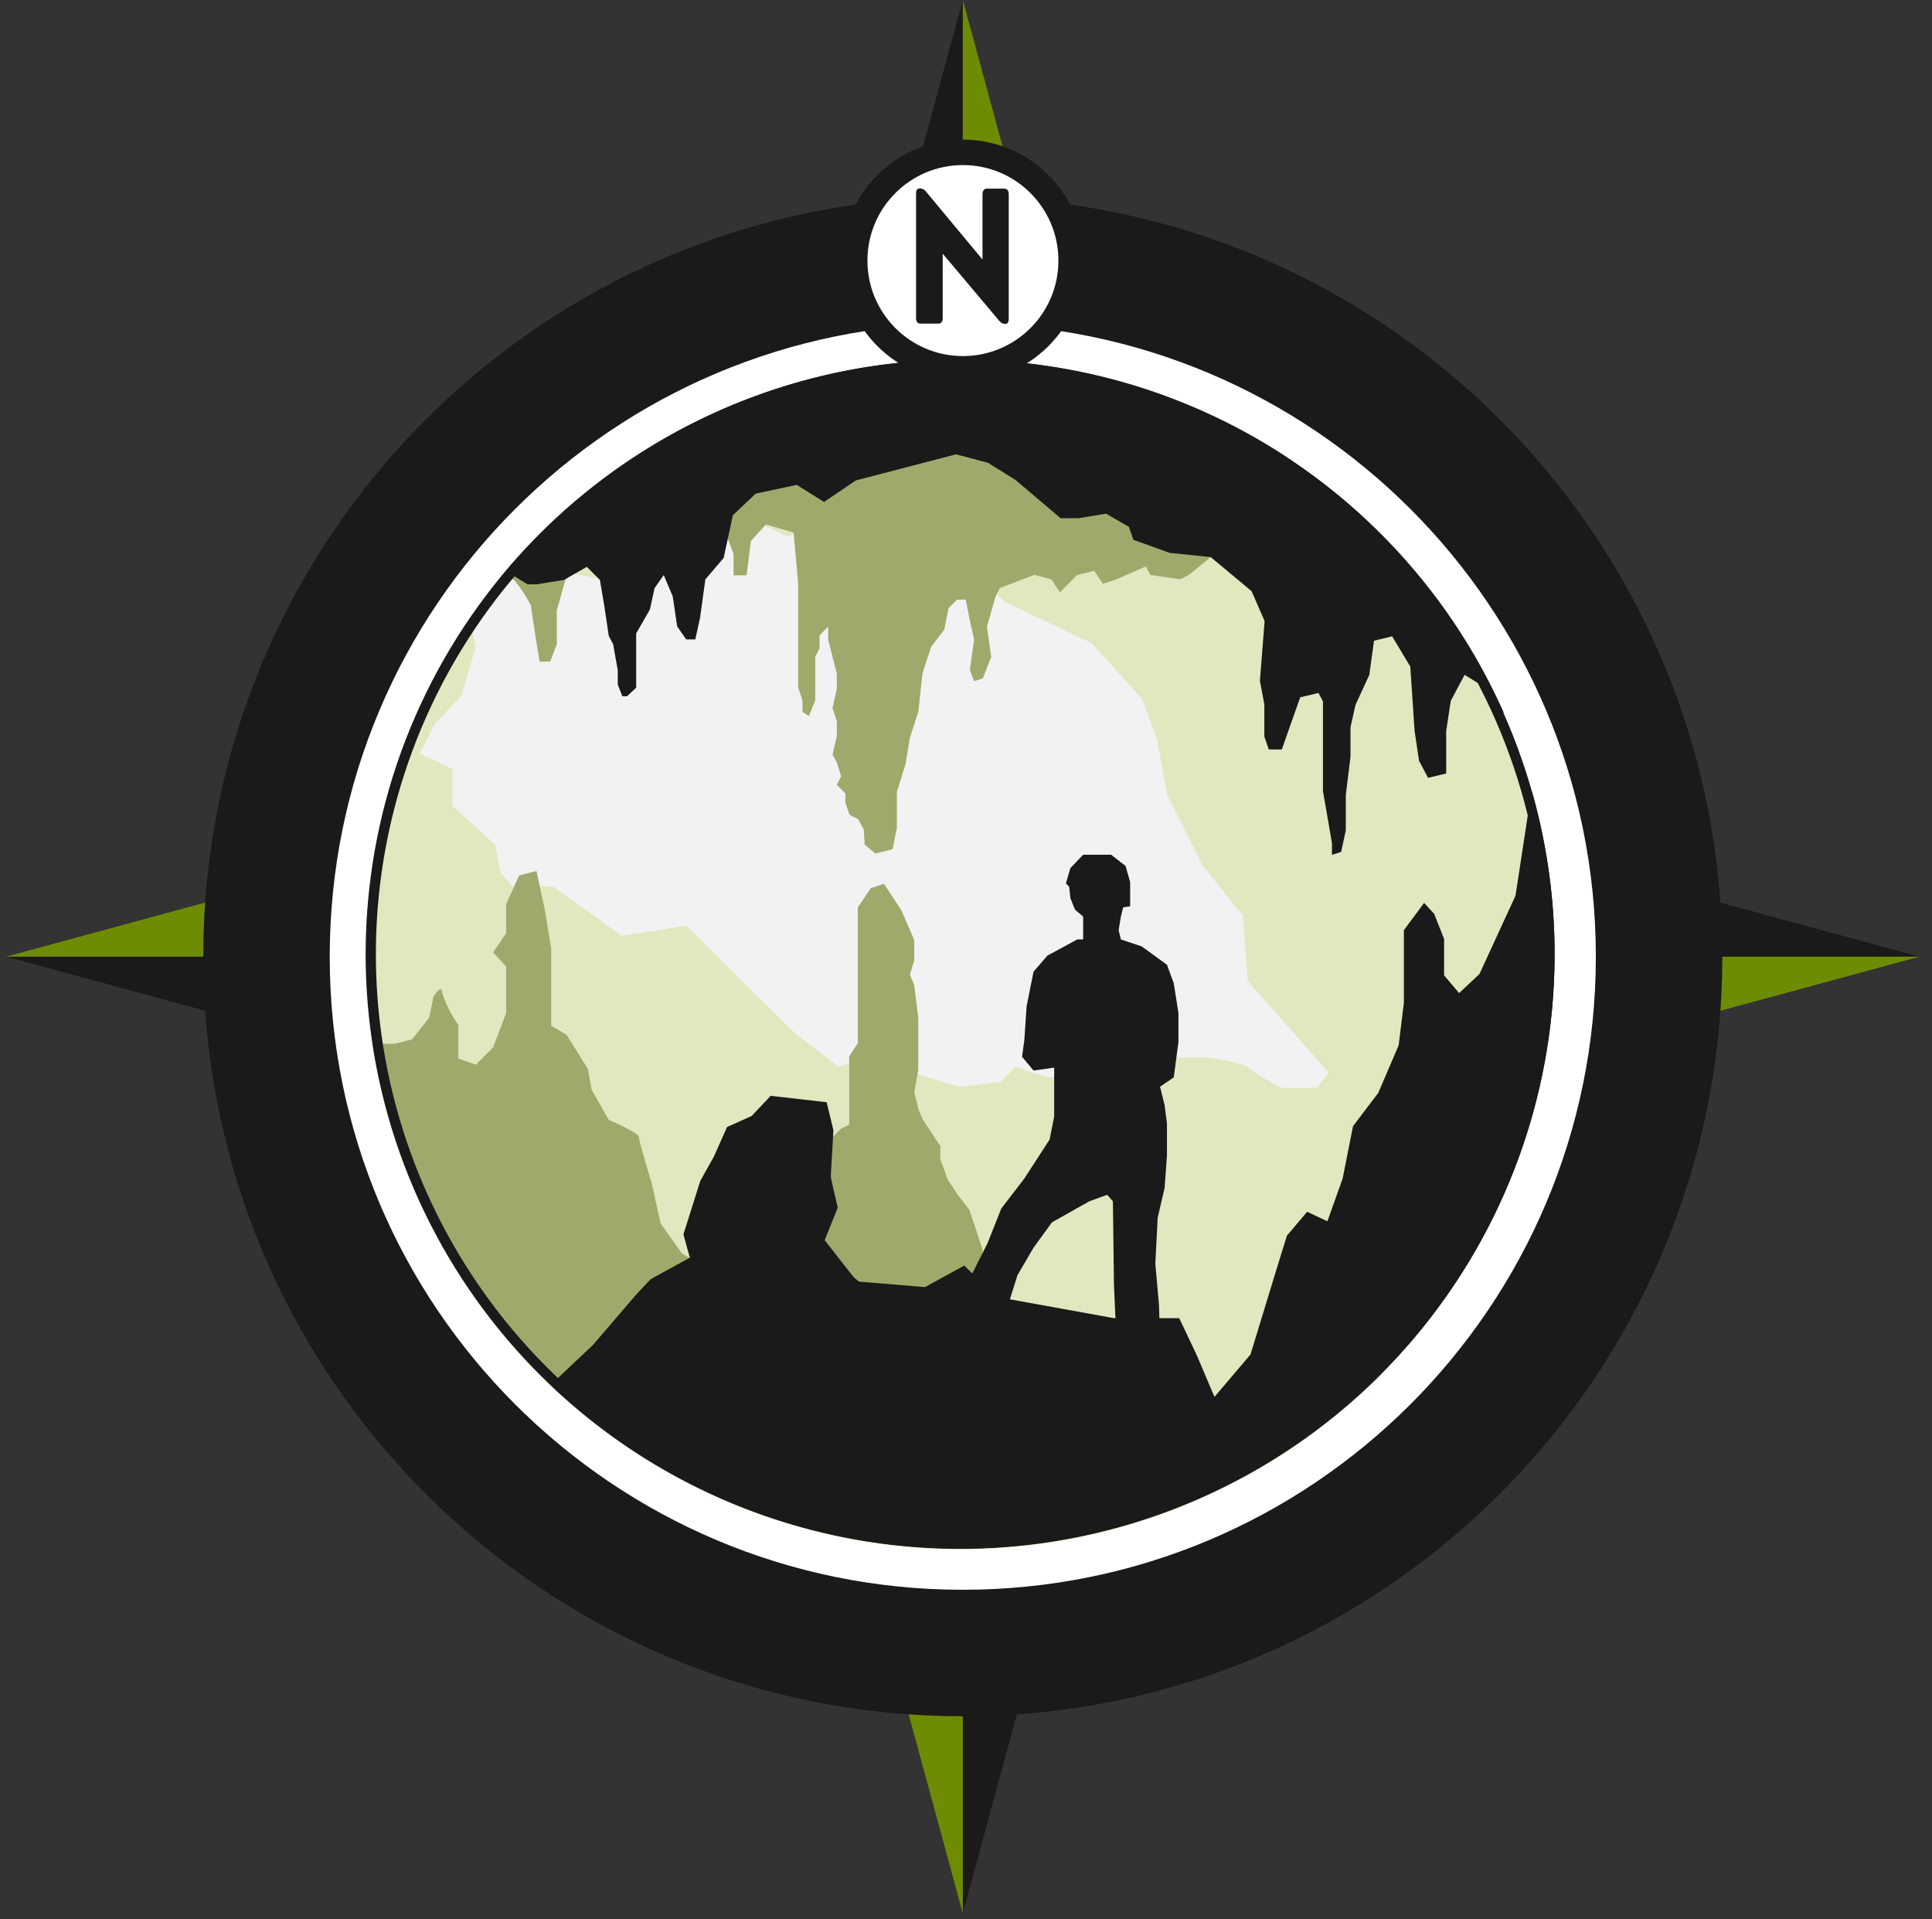 <svg width="148" height="147" viewBox="0 0 148 147" fill="none" xmlns="http://www.w3.org/2000/svg">
<rect x="0" y="0" width="148" height="147" fill="#333333" stroke="none"/>
<path d="M73.754 126.73C103.273 126.73 127.204 102.8 127.204 73.28C127.204 43.76 103.273 19.83 73.754 19.83C44.234 19.83 20.304 43.76 20.304 73.28C20.304 102.8 44.234 126.73 73.754 126.73Z" fill="white"/>
<path d="M73.554 118.62C98.699 118.62 119.084 98.236 119.084 73.09C119.084 47.944 98.699 27.56 73.554 27.56C48.408 27.56 28.024 47.944 28.024 73.09C28.024 98.236 48.408 118.62 73.554 118.62Z" fill="#E0E8BF"/>
<path d="M95.204 70.13L92.104 66.27L89.394 60.85L88.624 56.59L87.464 53.5L83.594 49.24L77.034 46.15L73.164 42.66L72.224 41.5L70.434 40.34H68.224L66.954 39L66.184 38L64.244 39L60.384 41.13L55.974 39C56.124 39.19 50.704 41.51 50.704 41.51L48.034 43.82L46.874 44.6L41.874 43.44L39.784 42.63C38.432 44.109 37.179 45.676 36.034 47.32L36.424 49.63L35.334 53.31L33.334 55.43L32.134 57.75L34.654 58.89V61.72L37.934 64.72L38.354 66.85L39.294 67.92H42.394L47.614 71.68L52.614 70.91L56.094 74.39L58.034 76.32L60.764 79C61.154 79.39 64.244 81.71 64.244 81.71L68.504 80.55L69.664 82.1L73.534 83.26L76.634 82.87L77.794 81.71L80.114 82.49L87.114 82.87L88.624 81H92.494C92.494 81 95.204 81.38 95.584 81.77C96.401 82.343 97.257 82.861 98.144 83.32H100.904L101.784 82.16L95.584 75.16L95.204 70.13Z" fill="#F2F2F2"/>
<path d="M41.364 40.89C40.364 41.89 39.364 43.02 38.364 44.14L39.364 44.4C39.879 45.014 40.322 45.685 40.684 46.4C40.684 46.73 41.334 50.68 41.334 50.68H42.144L42.654 49.36V46.76L43.314 44.4L44.624 43.09L45.944 43.74H48.944L49.594 42.1L50.594 43.42L51.904 42.76L52.904 41.44L54.224 41.77L55.444 40.43L56.194 42.43V44.07H57.194L57.524 41.44L58.674 40.17L60.794 40.79L61.144 44.73V52.65L61.474 53.65V54.52L61.964 54.85L62.454 53.65V50.29L62.784 49.66V48.66L63.444 48V49L64.104 51.61V52.77L63.774 54.24L64.104 55.24V56.38L63.774 57.82L64.104 58.39L64.434 59.46L64.104 60.12L64.764 60.78V61.51L65.084 62.42L65.744 62.75L66.174 63.56L66.234 64.7L67.064 65.38L68.374 65.05L68.704 63.41V60.66L69.364 58.54L69.694 56.54L70.344 54.54L70.674 51.54L71.334 49.54L72.334 48.23L72.664 46.58L73.314 45.93H73.974L74.304 47.57L74.624 49L74.294 51.31L74.624 52.18L75.284 51.96L75.934 50.32L75.604 48L76.264 45.7L76.594 45.04L79.224 44.04L80.544 44.37L81.194 45.37L82.514 44.05L83.824 43.72L84.484 44.72L85.484 44.39L87.784 43.39L88.114 44.04L90.414 44.37L91.074 44.04L93.074 42.4L94.384 40.76L96.034 39.47L98.574 35C89.815 29.251 79.343 26.698 68.921 27.771C58.5 28.844 48.767 33.477 41.364 40.89Z" fill="#9EAA6B"/>
<path d="M105.754 105.29C107.186 103.852 108.522 102.322 109.754 100.71L109.234 100.14L106.504 101.93L104.854 102.93L103.854 103.26L101.544 104.57L99.904 104.24L98.264 107.24L95.824 109.87H91.384L88.034 109.16L87.094 108.16L77.564 107.16L76.244 105.85V102.85L75.914 98.57L75.264 97.23V95.69L74.264 92.69L73.264 91.37L72.614 90.37L72.034 88.79V87.79L70.714 85.79L70.384 85.05L70.034 83.66L70.344 81.96V77.96L70.034 75.46L69.704 74.65L70.034 73.57V72L69.034 69.7L67.714 67.7L66.714 68.03L65.714 69.5V79.91L65.054 80.91V86.14L64.404 86.47L63.114 87.8L62.114 88.8L61.804 92.51L62.434 95.38L61.804 97.19V100.19L58.654 100.61L57.174 100.01L55.534 98.01L52.244 96.01L50.604 93.71L49.944 90.71C49.944 90.71 48.944 87.43 48.944 87.1C48.944 86.77 46.634 85.78 46.634 85.78L45.324 83.48L45.034 81.88L43.394 79.25L42.224 78.58V72.66L41.744 69.72L41.094 66.72L39.774 67.05L38.774 69.26V71.48L37.774 72.96L38.774 74.03V77.6L37.774 80.23L36.454 81.55L35.114 81.09V78.51C34.565 77.744 34.14 76.897 33.854 76C33.854 75.34 33.204 76.33 33.204 76.33L32.874 77.97L31.554 79.62L30.244 79.95H28.534C29.797 88.278 33.345 96.093 38.783 102.525C44.222 108.957 51.337 113.755 59.339 116.385C67.341 119.015 75.916 119.374 84.11 117.422C92.304 115.471 99.796 111.285 105.754 105.33V105.29Z" fill="#9EAA6B"/>
<path d="M117.354 60.62L117.284 60.83L116.094 68.61L113.334 74.61L111.774 76.07L110.624 74.71V71.92L109.864 70L109.094 69.16L107.544 71.25V76.8L107.144 80.07L105.584 83.71L103.644 86.27L102.854 90.27L101.684 93.55L100.134 92.82L98.584 94.65L97.794 97.2L95.794 103.75L93.034 107L91.674 103.8L90.334 100.97H85.334L76.334 99.34L73.864 96.94L70.864 98.59L65.794 98.17L65.394 97.83L63.174 95L64.174 92.51L63.654 90.24V89.87L63.844 86.58L63.324 84.43L59.034 83.94L57.584 85.48L55.694 86.33L54.694 88.58L53.644 90.46L52.354 94.55L52.844 96.34L49.844 97.98L48.754 99.14L45.444 103L42.174 106.09C49.411 112.97 58.709 117.28 68.636 118.357C78.563 119.435 88.569 117.219 97.114 112.053C105.658 106.886 112.268 99.054 115.925 89.762C119.582 80.471 120.084 70.235 117.354 60.63V60.62Z" fill="#1A1A1A"/>
<path d="M73.534 100.15L74.414 97.68L75.654 95.22L76.704 92.57L78.464 90.28L80.404 87.29L80.754 85.53V83.08V82.38V81.78L79.174 82L78.294 80.95L78.464 79.71L78.644 77.07L79.174 74.43L80.234 73.2L82.524 71.96H82.974V70.21L82.344 69.67L81.994 68.79L81.904 67.92L81.654 67.67L81.994 66.5L82.974 65.47H85.114L86.224 66.33L86.574 67.56V68.49V69.42L86.044 69.5L85.864 70.2L85.694 71.26L85.864 71.96L87.454 72.49L89.394 73.9L89.914 75.31L90.274 77.6V79.82L89.914 82.53L88.864 83.24L89.214 84.65L89.394 86.06V88.52L89.214 90.99L88.684 93.28L88.504 96.8L88.784 99.97L88.864 102.61L85.514 102.44L85.334 98.39L85.254 92.02L84.814 91.52L83.444 92.02L80.584 93.63L79.174 95.57L77.944 97.68L76.884 101.03L76.174 102.26L73.534 100.15Z" fill="#1A1A1A"/>
<path d="M39.094 43.33L39.364 44.11L40.414 44.76H41.104L43.204 44.42L44.954 43.42L45.954 44.42L46.294 46.42L46.634 48.71L46.974 49.36L47.324 51.36V52.44L47.674 53.33H48.034L48.734 52.68V48.52L49.784 46.69L50.144 45.05L50.844 44.05L51.534 45.68L51.874 47.98L52.564 48.98H53.264L53.624 47.34L54.034 44.38L55.434 42.74L56.144 39.46L57.894 37.81L61.034 37.14L63.124 38.45L65.564 36.8L73.244 34.8L75.684 35.45L77.774 36.75L81.244 39.69H82.644L84.734 39.35L86.474 40.35L86.824 41.35L89.604 42.35L92.744 42.67L95.874 45.28L96.874 47.57L96.514 52.16L96.854 53.95V56.41L97.194 57.41H98.194L98.894 55.41L99.604 53.41L101.004 53.08L101.344 53.73V60.6L101.694 62.6L102.034 64.6V65.48L102.734 65.26L103.094 63.62V60.9L103.454 57.96V55.71L103.834 54L104.894 51.7L105.254 49.08L106.644 48.74L108.034 51.06L108.364 55.98L108.704 58.27L109.394 59.58L110.784 59.25V56L111.134 53.69L112.194 51.69L114.304 53V54.36L115.194 54.59C112.188 47.838 107.586 41.918 101.782 37.341C95.979 32.764 89.149 29.668 81.882 28.32C74.615 26.971 67.13 27.411 60.071 29.601C53.012 31.791 46.591 35.665 41.364 40.89C40.574 41.68 39.814 42.5 39.094 43.33Z" fill="#1A1A1A"/>
<path d="M73.554 28.33C83.909 28.33 93.944 31.921 101.949 38.49C109.954 45.059 115.433 54.201 117.454 64.358C119.474 74.514 117.91 85.057 113.029 94.19C108.147 103.322 100.25 110.48 90.683 114.443C81.116 118.406 70.471 118.929 60.561 115.923C50.651 112.917 42.091 106.568 36.337 97.957C30.584 89.347 27.994 79.008 29.009 68.703C30.024 58.397 34.581 48.762 41.904 41.44C46.049 37.269 50.981 33.962 56.414 31.712C61.847 29.461 67.673 28.312 73.554 28.33ZM73.554 27.55C63.018 27.549 52.807 31.202 44.663 37.885C36.518 44.569 30.942 53.869 28.886 64.203C26.83 74.536 28.42 85.263 33.386 94.555C38.352 103.847 46.387 111.13 56.12 115.162C65.854 119.195 76.685 119.728 86.767 116.67C96.85 113.612 105.56 107.153 111.414 98.393C117.268 89.633 119.903 79.114 118.871 68.629C117.839 58.143 113.203 48.34 105.754 40.89C101.53 36.654 96.511 33.295 90.985 31.006C85.459 28.717 79.535 27.542 73.554 27.55Z" fill="#1A1A1A"/>
<path d="M68.364 19.83H73.754V0L68.364 19.83Z" fill="#1A1A1A"/>
<path d="M79.144 19.83H73.754V0L79.144 19.83Z" fill="#6E8C03"/>
<path d="M127.204 67.89V73.28H147.034L127.204 67.89Z" fill="#1A1A1A"/>
<path d="M127.204 78.67V73.28H147.034L127.204 78.67Z" fill="#6E8C03"/>
<path d="M79.144 126.73H73.754V146.56L79.144 126.73Z" fill="#1A1A1A"/>
<path d="M68.364 126.73H73.754V146.56L68.364 126.73Z" fill="#6E8C03"/>
<path d="M20.304 78.67V73.28H0.474L20.304 78.67Z" fill="#1A1A1A"/>
<path d="M20.304 67.89V73.28H0.474L20.304 67.89Z" fill="#6E8C03"/>
<path d="M73.754 126.62C103.213 126.62 127.094 102.739 127.094 73.28C127.094 43.821 103.213 19.94 73.754 19.94C44.295 19.94 20.414 43.821 20.414 73.28C20.414 102.739 44.295 126.62 73.754 126.62Z" stroke="#1A1A1A" stroke-width="9.69" stroke-miterlimit="10"/>
<path d="M73.764 28.25C78.342 28.25 82.054 24.538 82.054 19.96C82.054 15.382 78.342 11.67 73.764 11.67C69.185 11.67 65.474 15.382 65.474 19.96C65.474 24.538 69.185 28.25 73.764 28.25Z" fill="white" stroke="#1A1A1A" stroke-width="1.95" stroke-miterlimit="10"/>
<path d="M77.034 24.81C76.864 24.81 76.714 24.81 76.424 24.43L72.214 19.43V24.37C72.214 24.64 72.094 24.79 71.894 24.79H70.504C70.294 24.79 70.174 24.64 70.174 24.37V14.86C70.174 14.59 70.234 14.43 70.474 14.43C70.559 14.432 70.642 14.453 70.718 14.491C70.794 14.529 70.861 14.583 70.914 14.65L75.264 19.88V14.88C75.264 14.61 75.384 14.45 75.584 14.45H76.944C77.154 14.45 77.274 14.61 77.274 14.88V24.4C77.274 24.67 77.184 24.81 77.034 24.81Z" fill="#1A1A1A"/>
</svg>
